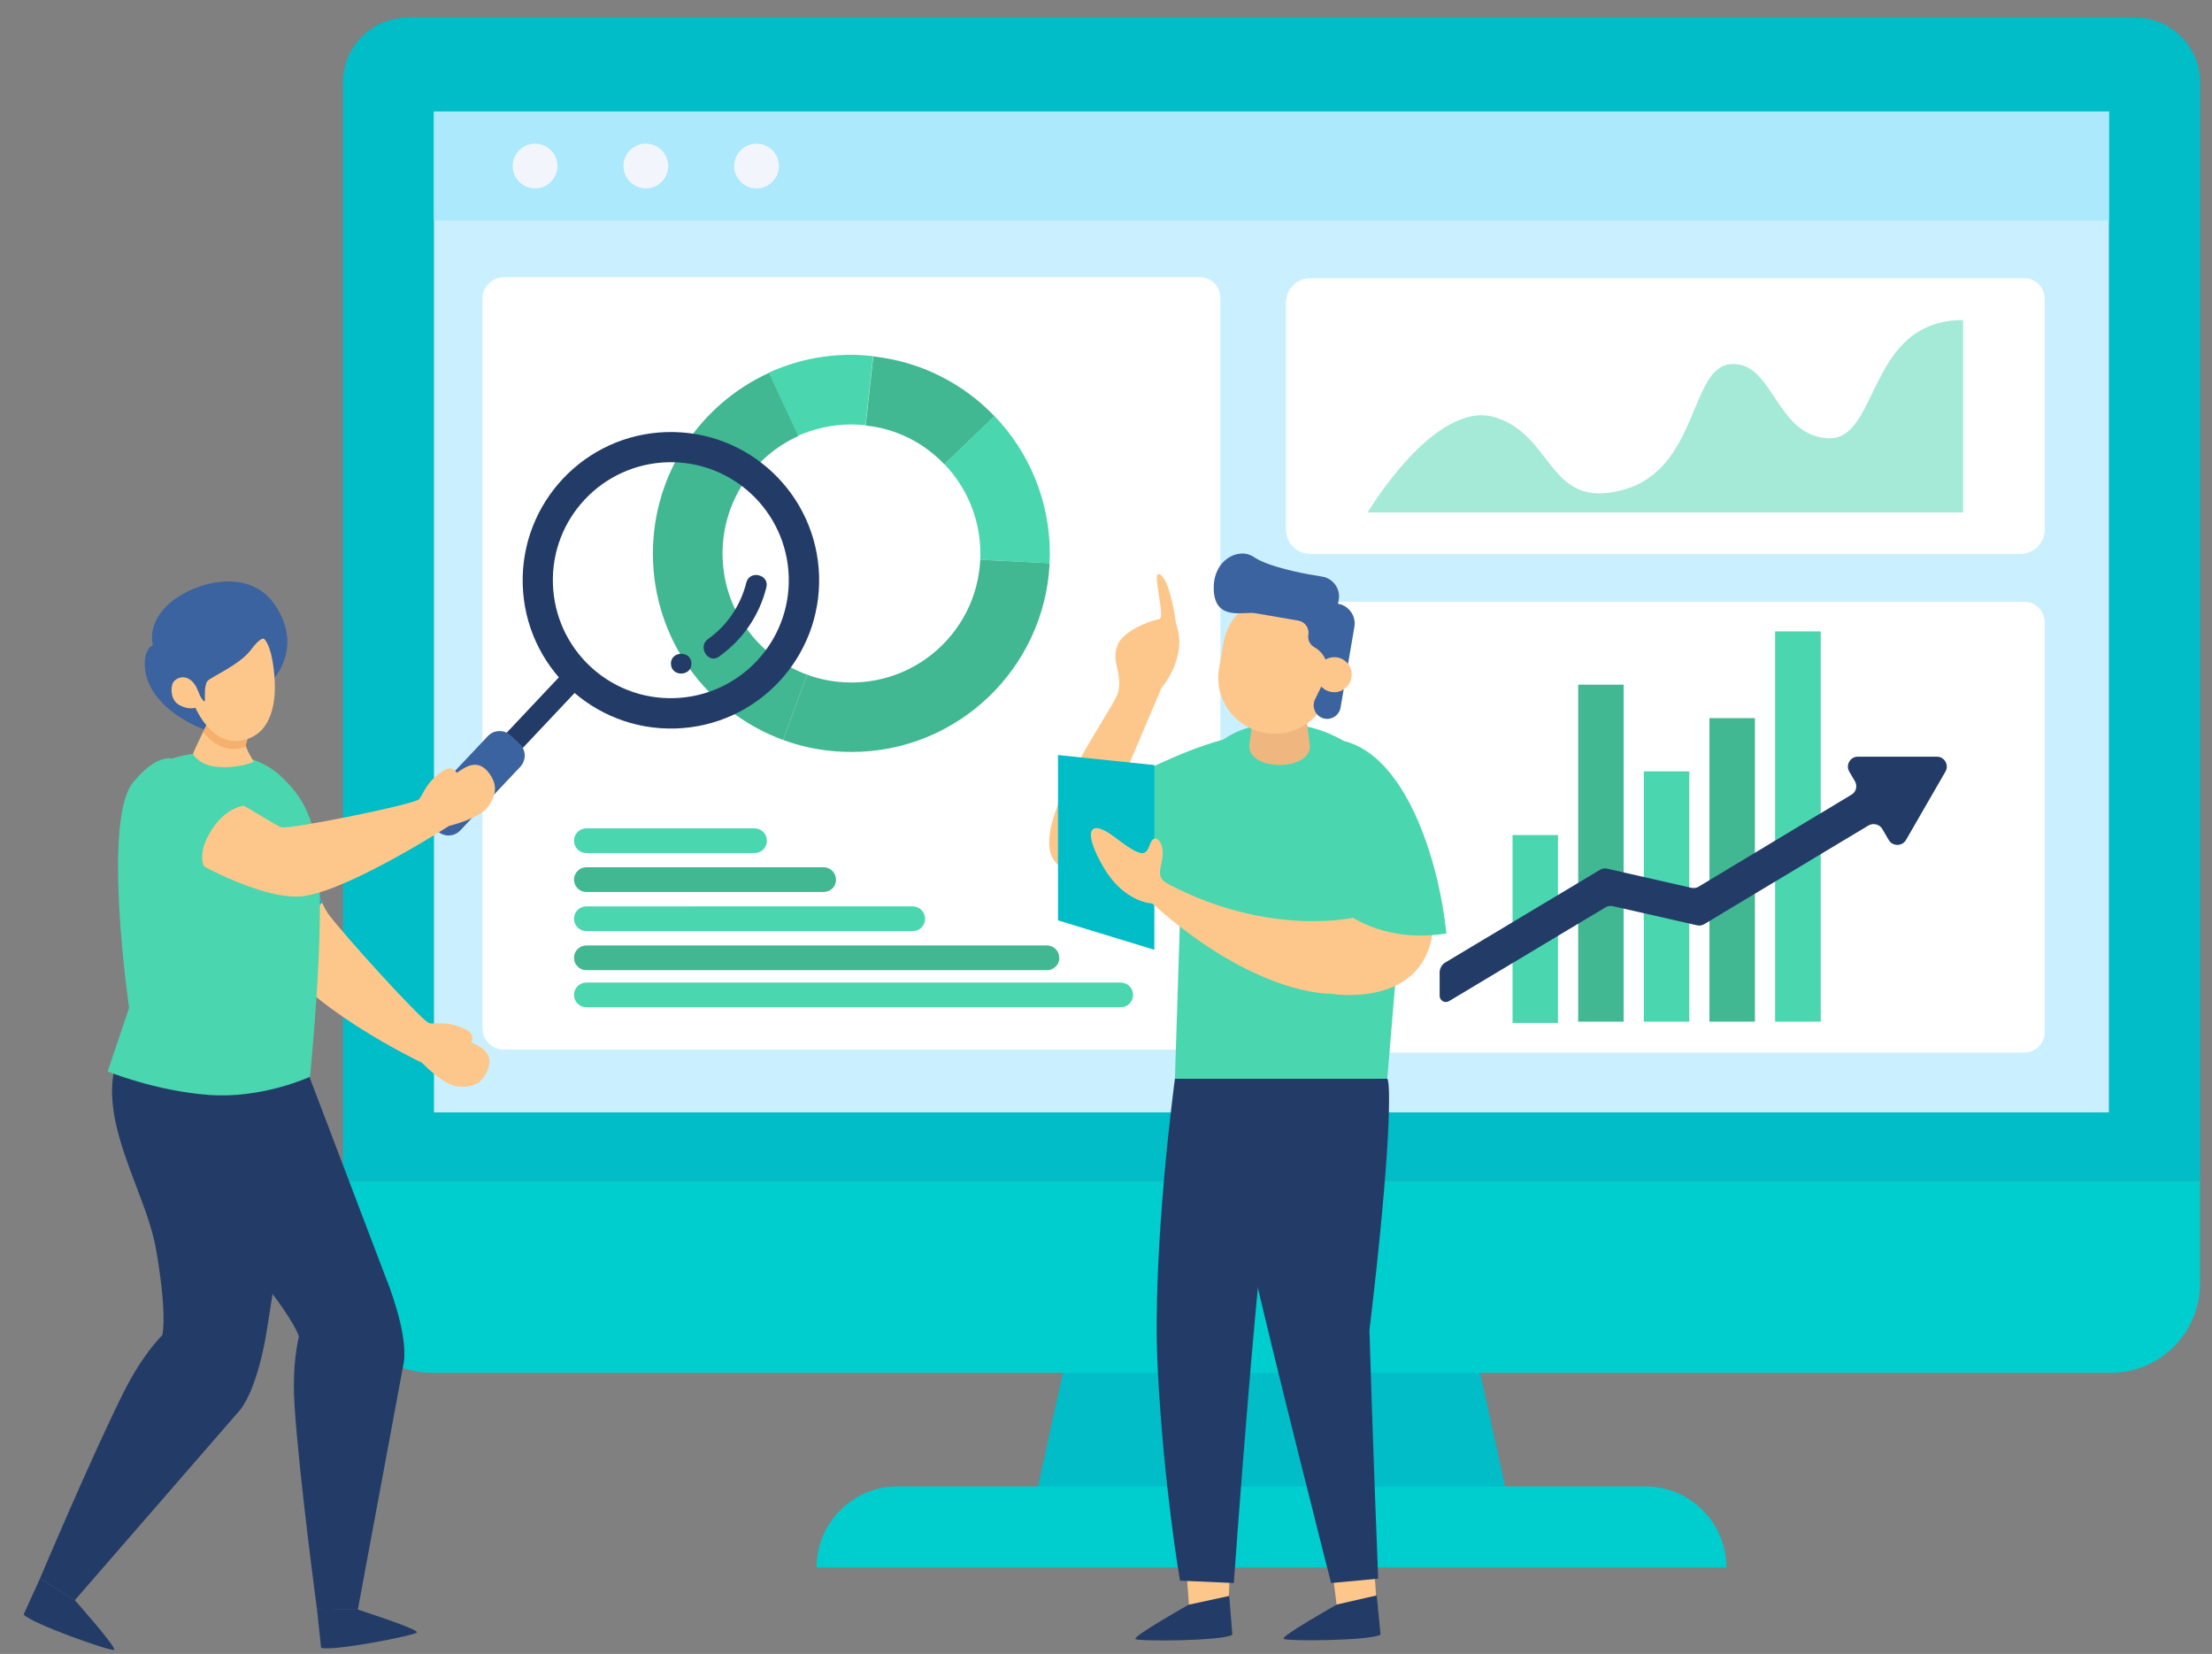 <?xml version="1.0" encoding="UTF-8"?> <!-- Generator: Adobe Illustrator 23.1.0, SVG Export Plug-In . SVG Version: 6.00 Build 0) --> <svg xmlns="http://www.w3.org/2000/svg" xmlns:xlink="http://www.w3.org/1999/xlink" id="Layer_1" x="0px" y="0px" viewBox="0 0 1216.6 909.5" style="enable-background:new 0 0 1216.6 909.5;" xml:space="preserve"><rect x="0" y="0" width="1216.6" height="909.5" fill="#808080" stroke="none"/> <style type="text/css"> .st0{fill:#113B84;} .st1{fill:#00BDC7;} .st2{fill:#CAF0FF;} .st3{fill:#00CECE;} .st4{fill:#ACE9FC;} .st5{fill:#F2F6FC;} .st6{fill:#FFFFFF;} .st7{fill:#41B792;} .st8{fill:#4AD6AE;} .st9{fill:#233C67;} .st10{opacity:0.5;fill:#4AD6AE;} .st11{fill:#FDC78B;} .st12{fill:#00A5F1;} .st13{fill:#3B639F;} .st14{fill:#F4B06C;} .st15{fill:#EFB77F;} </style> <g> <path class="st0" d="M38.3,543.4"></path> <g> <g> <g> <g> <g> <polygon class="st1" points="831,831.9 567.7,831.9 601.9,675.9 796.7,675.9 "></polygon> <g> <path class="st1" d="M1210.1,649.5H188.6V45.4c0-19.7,16-35.7,35.7-35.7h950.1c19.7,0,35.7,16,35.7,35.7V649.5z"></path> <g> <rect x="238.7" y="61.3" class="st2" width="921.2" height="550.4"></rect> </g> <path class="st3" d="M188.6,649.5v56.3c0,27.1,22,49.1,49.1,49.1h923.2c27.1,0,49.1-22,49.1-49.1v-56.3H188.6z"></path> </g> <path class="st3" d="M949.5,862H449.1l0,0c0-24.6,20-44.6,44.6-44.6H905C929.6,817.4,949.5,837.4,949.5,862L949.5,862z"></path> </g> <g> <rect x="238.7" y="61.3" class="st4" width="921.2" height="60"></rect> <circle class="st5" cx="294.3" cy="91.3" r="12.3"></circle> <circle class="st5" cx="355.2" cy="91.3" r="12.3"></circle> <circle class="st5" cx="416.1" cy="91.3" r="12.3"></circle> </g> </g> <path class="st6" d="M1113.3,578.8H718.6c-6.2,0-11.3-5.1-11.3-11.3V342.2c0-6.2,5.1-11.3,11.3-11.3h394.7 c6.2,0,11.3,5.1,11.3,11.3v225.4C1124.6,573.8,1119.5,578.8,1113.3,578.8z"></path> <g id="XMLID_67_"> <polygon id="XMLID_77_" class="st7" points="893,480.6 893,376.5 868,376.5 868,487 882.6,478.3 "></polygon> <polygon id="XMLID_76_" class="st7" points="868,506.7 868,561.8 893,561.8 893,498.8 884.5,496.8 "></polygon> <polygon id="XMLID_75_" class="st8" points="904.1,561.8 929.1,561.8 929.1,507 904.1,501.3 "></polygon> <polygon id="XMLID_74_" class="st8" points="929.1,424.2 904.1,424.2 904.1,483.2 929.1,488.9 "></polygon> <polygon id="XMLID_73_" class="st7" points="965.2,394.9 940.2,394.9 940.2,485.5 965.2,470.4 "></polygon> <polygon id="XMLID_72_" class="st7" points="940.2,561.8 965.2,561.8 965.2,490.1 940.2,505.2 "></polygon> <polygon id="XMLID_71_" class="st8" points="976.3,561.8 1001.4,561.8 1001.4,468.4 976.3,483.4 "></polygon> <polygon id="XMLID_70_" class="st8" points="1001.4,347.2 976.3,347.2 976.3,463.8 1001.4,448.7 "></polygon> <polygon id="XMLID_69_" class="st8" points="831.9,562.5 856.9,562.5 856.9,513.4 831.9,528.4 "></polygon> <polygon id="XMLID_68_" class="st8" points="856.9,459.2 831.9,459.2 831.9,508.7 856.9,493.7 "></polygon> <path class="st9" d="M794.7,529.4l85.3-51.1c1.2-0.7,2.7-1,4-0.6l46.2,10.5c1.4,0.3,2.8,0.1,4-0.6l84.1-50.6 c2.6-1.5,3.4-4.8,1.9-7.4l-3.1-5.3c-2.1-3.6,0.5-8.2,4.7-8.2h43.5c4.2,0,6.8,4.6,4.7,8.2l-21.7,37.6c-2.1,3.6-7.4,3.6-9.5,0 l-3.5-6c-1.5-2.6-4.9-3.5-7.6-2l-90.4,54.3c-1.2,0.7-2.7,1-4,0.6l-46.2-10.5c-1.4-0.3-2.8-0.1-4,0.6l-86.1,51.6 c-2.3,1.4-5.2-0.3-5.2-2.9l0-13.6C792.1,532.2,793.1,530.4,794.7,529.4z"></path> </g> <g> <path class="st6" d="M659.2,577.2H277.3c-6.6,0-12-5.4-12-12V164.4c0-6.6,5.4-12,12-12h382.6c6.2,0,11.3,5.1,11.3,11.3v401.6 C671.2,571.8,665.8,577.2,659.2,577.2z"></path> <g id="XMLID_59_"> <path id="XMLID_66_" class="st8" d="M468.2,233.4c2.7,0,5.3,0.2,7.8,0.4l4.2-38c-4-0.4-8-0.7-12.1-0.7 c-16.1,0-31.4,3.5-45.2,9.8l15.8,34.8C447.8,235.7,457.8,233.4,468.2,233.4z"></path> <path id="XMLID_65_" class="st7" d="M519.4,255.3l27.6-26.4c-17.2-18-40.6-30.1-66.7-32.9l-4.2,38 C493.1,235.7,508.2,243.6,519.4,255.3z"></path> <path id="XMLID_64_" class="st8" d="M577.4,304.4c0-29.3-11.6-56-30.4-75.6l-27.6,26.4c12.2,12.7,19.8,30.1,19.8,49.1 c0,1.2,0,2.3-0.1,3.5l38.1,1.9c0-0.5,0.1-1,0.1-1.5C577.4,307,577.4,305.7,577.4,304.4z"></path> <path id="XMLID_62_" class="st7" d="M539.1,308.3c-2,37.4-33,67-70.8,67c-8.6,0-16.8-1.5-24.4-4.3l-13.2,35.9 c11.7,4.3,24.4,6.6,37.6,6.6c58.5,0,106.2-46,109-103.8l-38.1-1.9C539.1,308,539.1,308.2,539.1,308.3z"></path> <path id="XMLID_60_" class="st7" d="M359.1,304.4c0,47.1,29.8,87.2,71.6,102.5l13.2-35.9c-27.2-10-46.5-36-46.5-66.6 c0-28.7,17-53.4,41.6-64.6L423,205C385.3,222.2,359.1,260.2,359.1,304.4z"></path> </g> <g> <path class="st8" d="M415,469.1h-92.5c-3.8,0-6.8-3.1-6.8-6.8l0,0c0-3.8,3.1-6.8,6.8-6.8H415c3.8,0,6.8,3.1,6.8,6.8l0,0 C421.9,466,418.8,469.1,415,469.1z"></path> <path class="st7" d="M453,490.5H322.5c-3.8,0-6.8-3.1-6.8-6.8l0,0c0-3.8,3.1-6.8,6.8-6.8H453c3.8,0,6.8,3.1,6.8,6.8l0,0 C459.9,487.5,456.8,490.5,453,490.5z"></path> <path class="st8" d="M502,512H322.5c-3.8,0-6.8-3.1-6.8-6.8l0,0c0-3.8,3.1-6.8,6.8-6.8H502c3.8,0,6.8,3.1,6.8,6.8l0,0 C508.8,509,505.8,512,502,512z"></path> <path class="st7" d="M575.8,533.5H322.5c-3.8,0-6.8-3.1-6.8-6.8l0,0c0-3.8,3.1-6.8,6.8-6.8h253.3c3.8,0,6.8,3.1,6.8,6.8l0,0 C582.7,530.4,579.6,533.5,575.8,533.5z"></path> <path class="st8" d="M616.4,553.9H322.5c-3.8,0-6.8-3.1-6.8-6.8l0,0c0-3.8,3.1-6.8,6.8-6.8h293.9c3.8,0,6.8,3.1,6.8,6.8l0,0 C623.2,550.8,620.2,553.9,616.4,553.9z"></path> </g> </g> <g> <g> <path class="st6" d="M1111.2,304.6H720.7c-7.4,0-13.4-6-13.4-13.4V166.4c0-7.4,6-13.4,13.4-13.4h392.6 c6.2,0,11.3,5.1,11.3,11.3v127C1124.6,298.6,1118.5,304.6,1111.2,304.6z"></path> </g> <path class="st10" d="M1079.7,281.8H752.2c0,0,36.9-62.1,69.8-52.4c32.9,9.7,29.2,51.5,70.9,39.9 c41.7-11.6,36.2-67.7,59.3-69.1c23.2-1.4,24.1,38.9,52.9,40.8c28.7,1.9,21.3-65,74.6-65V281.8z"></path> </g> </g> <g> <g> <path class="st11" d="M252.1,597.5c8.3,0.6,12.2-2,14.8-6.4c2.6-4.4,3.6-9.3-0.1-13.2c-1.8-2-5.1-3.6-7.6-4.7 c0.6-1.1,2.1-4.8-3.3-7.3c-11.6-5.4-17.8-2-20.3-3.5c-5.5-3.2-47-48.8-55.4-60.3c-0.2-0.5-0.4-0.9-0.5-1 c-1.8-1.6-18.7-41-32.1-65.7c-13.4-24.6-34.7-4.7-26,26.4c5.1,18.3,15.1,40.9,26.2,57.3l0,0c17.7,33.9,84.3,65.3,84.3,65.3 S243.9,596.9,252.1,597.5z"></path> <path class="st12" d="M174.4,459.4c0,0-5.7,19.2-3,25c2.7,5.7,5.7,12,5.7,12s-9.6,10-20.7,12c-11,2-15.2,0.2-15.2,0.2 s-18.4-22.2-18.5-35.2C122.6,460.2,164.5,442.7,174.4,459.4z"></path> </g> <g> <g> <rect x="278.3" y="361.5" transform="matrix(0.728 0.686 -0.686 0.728 355.58 -84.624)" class="st9" width="12.2" height="88.2"></rect> <path class="st9" d="M450.5,316.7c-1.3-45-38.9-80.4-83.9-79.1c-45,1.3-80.4,38.9-79.1,83.9c1.3,45,38.9,80.4,83.9,79.1 C416.4,399.3,451.8,361.7,450.5,316.7z M304.1,321c-1.1-35.8,27.1-65.7,62.9-66.8c35.8-1.1,65.7,27.1,66.8,62.9 c1.1,35.8-27.1,65.7-62.9,66.8C335.1,385,305.2,356.9,304.1,321z"></path> <path class="st13" d="M240.6,457l-4.9-4.6c-3.6-3.4-3.7-9-0.4-12.6l33-35c3.4-3.6,9-3.7,12.6-0.4l4.9,4.6 c3.6,3.4,3.7,9,0.4,12.6l-33,35C249.8,460.2,244.2,460.4,240.6,457z"></path> </g> <path class="st9" d="M395.4,361.1c13.1-9.3,22.2-22.5,26.1-38.1c1.8-7.1-9.2-9.7-11-2.7c-3.2,12.7-10.5,23.6-21.2,31.2 C383.6,355.7,389.5,365.3,395.4,361.1z"></path> <path class="st9" d="M380.3,364.8c-0.2-7.3-11.5-6.9-11.3,0.3C369.3,372.4,380.5,372,380.3,364.8z"></path> </g> <path class="st13" d="M116.6,402c0,0-5.1,0.3-17.3-7.4c-12.1-7.7-18.8-17.4-19.6-27.6c-0.8-10.2,4.4-12.3,4.4-12.3 S80.6,344,91.9,333c12.6-12.3,44.2-22,59-0.8c16,22.9,0.1,40.4,0.1,40.4L116.6,402z"></path> <path class="st9" d="M212.7,703.9l-44.4-116.7H68.5c-5.9,43.2,44.2,79.6,68.9,108.8c21.8,25.8,26.3,36.7,27,38.9 c-2,8.8-3.5,21.3-2.4,38.2c2.6,39.4,12.3,111.5,12.3,111.5l22.5,0.6l25.3-136.1C224.5,732.7,212.7,703.9,212.7,703.9z"></path> <path class="st9" d="M174.3,884.5l2.3,21.6c6.5,2.1,51.2-6.7,52.7-8.4c1.5-1.7-32.5-12.6-32.5-12.6L174.3,884.5z"></path> <path class="st9" d="M146.7,731.9l23.7-150l-96-17c-31.7,37.5,4.8,84.3,11.4,122c5.8,33.3,4,44.9,3.5,47.2 c-6.2,6.5-13.8,16.5-21.4,31.7C50.3,801,22,868,22,868L41.1,880l90.8-104.5C142.2,762.7,146.7,731.9,146.7,731.9z"></path> <path class="st9" d="M22,868l-9,19.8c4.5,5.1,47.5,20.2,49.7,19.5c2.2-0.7-21.6-27.4-21.6-27.4L22,868z"></path> <path class="st8" d="M122.2,414c0,0-29.2-3.3-48,15.1C55.4,447.5,71,554.2,71,554.2l-11.8,35c0,0,26.2,10.7,55.7,12.9 c29.5,2.2,55.6-10,55.6-10s8.5-82.6,4.3-122.1c-2.9-26.6-13.3-36.3-20.4-43.2C142.2,415,122.2,414,122.2,414z"></path> <path class="st11" d="M115.1,395.7c0,0-9.2,18.2-8.9,19c0.3,0.8,4,6.2,13.3,7c11.8,1.1,20.1-2.8,20.1-2.8s-4.4-7-4.4-9.3 s4.4-11.1,4.4-11.1L115.1,395.7z"></path> <path class="st14" d="M135.3,409.7c0-2.4,4.4-11.1,4.4-11.1l-24.6-2.9c0,0-1.6,3.1-3.4,6.8c4.1,5.1,10.5,10.4,19.1,9.2 c1.7-0.2,3.2-0.7,4.6-1.2C135.3,410.2,135.3,409.9,135.3,409.7z"></path> <path class="st11" d="M145.2,351.3c0,0,4.3,2.9,5.7,20.3c1.5,17.3-2.9,33.5-18.9,35.7c-16,2.3-24.5-18.1-24.5-18.1 s-3.9,1.3-8.9-1.5s-4.7-9.6-3.6-12c1.1-2.4,5.3-4.7,9.3-2.1c4,2.5,4.8,7.7,6.3,10c1.5,2.3,2.1,2.8,2.1,1.2 c0-1.6-0.4-8.3,1.5-10.4c1.9-2.1,17.6-8.9,23.6-16.8C143.7,349.7,145.2,351.3,145.2,351.3z"></path> <g> <path class="st11" d="M89.8,432l15.9-3.5c25.7,11.3,46.7,26.3,49.1,26.4c0.1,0,0.2,0.1,0.4,0.1c5.6,0.8,68.9-11.9,74.8-15.2 c2.6-1.4,2.8-8.5,13.3-15.7c4.9-3.4,7.3-0.3,7.9,0.9c2.2-1.6,5.3-3.6,7.9-4.2c5.3-1.2,8.9,2.2,11.4,6.7c2.5,4.5,2.7,9.2-2,16 c-4.8,6.8-21.4,10.6-21.4,10.6s-52.5,33.7-78.1,38.3c-18.9,4.4-59.8-14.8-84.3-33C58.9,440.2,89.8,432,89.8,432z"></path> <path class="st8" d="M134.2,443.1c0,0-10.7,0.6-19.1,15.4c-6.7,11.8-2.8,18-2.8,18s-28-6.8-40-21.2 c-13.3-15.9,10.9-40.3,21.9-38.2C113.8,420.9,134.2,443.1,134.2,443.1z"></path> </g> </g> <g> <g> <path class="st11" d="M658.7,416.7c0,0-34.2,18.4-43.3,16.8l23.4-55.2c0,0,15.4-17.4,7.6-36.5c-2.4-5.8-28.2,3.1-31.8,13 c-3.6,9.9,2.8,14.1,0.4,25.8c-1.7,8.3-50.2,72.8-35,92.9c15.2,20.1,57.8,2.2,57.8,2.2L658.7,416.7z"></path> <path class="st8" d="M683.6,404.1c-30.2,6.2-50.5,19-65.2,24.2c0,0-25.5,70.3,38.9,61.6l13.7-55.1L683.6,404.1z"></path> <g> <polygon class="st11" points="676.4,865.3 675.8,879 654.1,884.5 652.4,862.4 "></polygon> <path class="st9" d="M646.2,593.2c0,0-12.7,93.7-9.5,158.6C640,817.5,649,869.2,649,869.2l29.6,1.3c0,0,14.1-199.8,22.4-236.7 c8.2-36.9,8.2-36.9,8.2-36.9L646.2,593.2z"></path> <path class="st9" d="M646.2,593.2c0,0,4.6,17,36.9,19.2l-3.4-19.2H646.2z"></path> </g> <polygon class="st11" points="733.3,867.8 735.2,882.9 756.9,878 755.8,862.6 "></polygon> <path id="XMLID_194_" class="st8" d="M646.2,593.2H763l10.5-125.6c0-38.5-31.2-69.7-69.7-69.7h0c-38.5,0-53.5,28.5-53.5,67 L646.2,593.2z"></path> <path id="XMLID_193_" class="st15" d="M687.1,410.3c0,13.8,33.4,13.8,33.4,0l-3.7-28.5h-26.1L687.1,410.3z"></path> <g id="XMLID_190_"> <path id="XMLID_192_" class="st11" d="M695.5,402.9l0.5,0.1c16.7,2.9,32.5-8.3,35.4-25l2.5-14.3c2.9-16.7-8.3-32.5-25-35.4 l-0.5-0.1c-16.7-2.9-32.5,8.3-35.4,25l-2.5,14.3C667.6,384.2,678.8,400,695.5,402.9z"></path> <path class="st13" d="M689.6,306.3c8.3,5.7,29.6,9.4,29.6,9.4l8.1,1.4c6,1,10.1,6.8,9,12.8l-0.4,2.1c6,1,10.1,6.8,9,12.8 l-7.6,44.3c-0.7,4.1-4.6,6.8-8.6,6.1c-4.9-0.8-7.6-6.2-5.4-10.7l6.7-13.7c1-6-1.8-11.9-7.1-14.9c-2.5-1.4-3.8-4.1-3.3-6.9 c0.6-3.6-1.8-7-5.4-7.7l-23.8-4.1h0c-6.1-1.1-21.9,4.5-22.8-12.4C666.6,307.9,681.3,300.6,689.6,306.3z"></path> <path id="XMLID_191_" class="st11" d="M724.3,369.4c-0.9,5.2,2.6,10.2,7.9,11.1c5.2,0.9,10.2-2.6,11.1-7.9s-2.6-10.2-7.9-11.1 C730.2,360.7,725.2,364.2,724.3,369.4z"></path> </g> <path class="st9" d="M763,593.2c1.9,1.6,2.2,38-9.8,138.3c0,0,1.8,62.2,4.8,136.6l-25.9,2.4c0,0-33-129.4-44.3-179.7 c-9.9-44.2-13.1-55.5-16.5-97.6H763z"></path> <polygon class="st1" points="581.9,415.2 581.9,506.1 634.9,522.3 634.9,420.7 "></polygon> <path class="st11" d="M613.3,460.5c15.2,11.5,16.8,10.3,19.3,3.5c2.5-6.8,7.8-0.7,6.8,7.1c-1,7.8-4,11.4,3.8,15.4 c56.2,29.2,102.3,17.9,102.3,17.9c8.4-1.4,10.9-8.9,10.9-8.9l31.9,13.8c-3.5,46.4-56.8,37.1-56.8,37.1s-40.6,1.5-97.8-49.6 c0,0-15.2-0.3-26.6-19.6C595.7,457.9,598.2,449,613.3,460.5z"></path> <path id="XMLID_184_" class="st8" d="M738.8,407.4c33.4,7.7,52.3,63.2,56.7,105.9c-32.5,5.4-52.8-9.6-52.8-9.6 C727.3,448.4,705.9,399.7,738.8,407.4z"></path> <path class="st11" d="M646.8,342.8c0,0-2.8-22.5-8.5-26.7c-5.7-4.2,2.8,22.3-0.5,24.3C634.5,342.3,646.8,342.8,646.8,342.8z"></path> </g> <path class="st9" d="M676.1,877.6l1.7,21.4c-6,3.4-51.5,3.7-53.3,2.3c-1.8-1.4,29.3-18.9,29.3-18.9L676.1,877.6z"></path> <path class="st9" d="M757.2,877.3l2.1,21.6c-6,3.4-51.5,3.7-53.3,2.3c-1.8-1.4,29.3-18.9,29.3-18.9L757.2,877.3z"></path> </g> </g> </g> </g> </svg> 